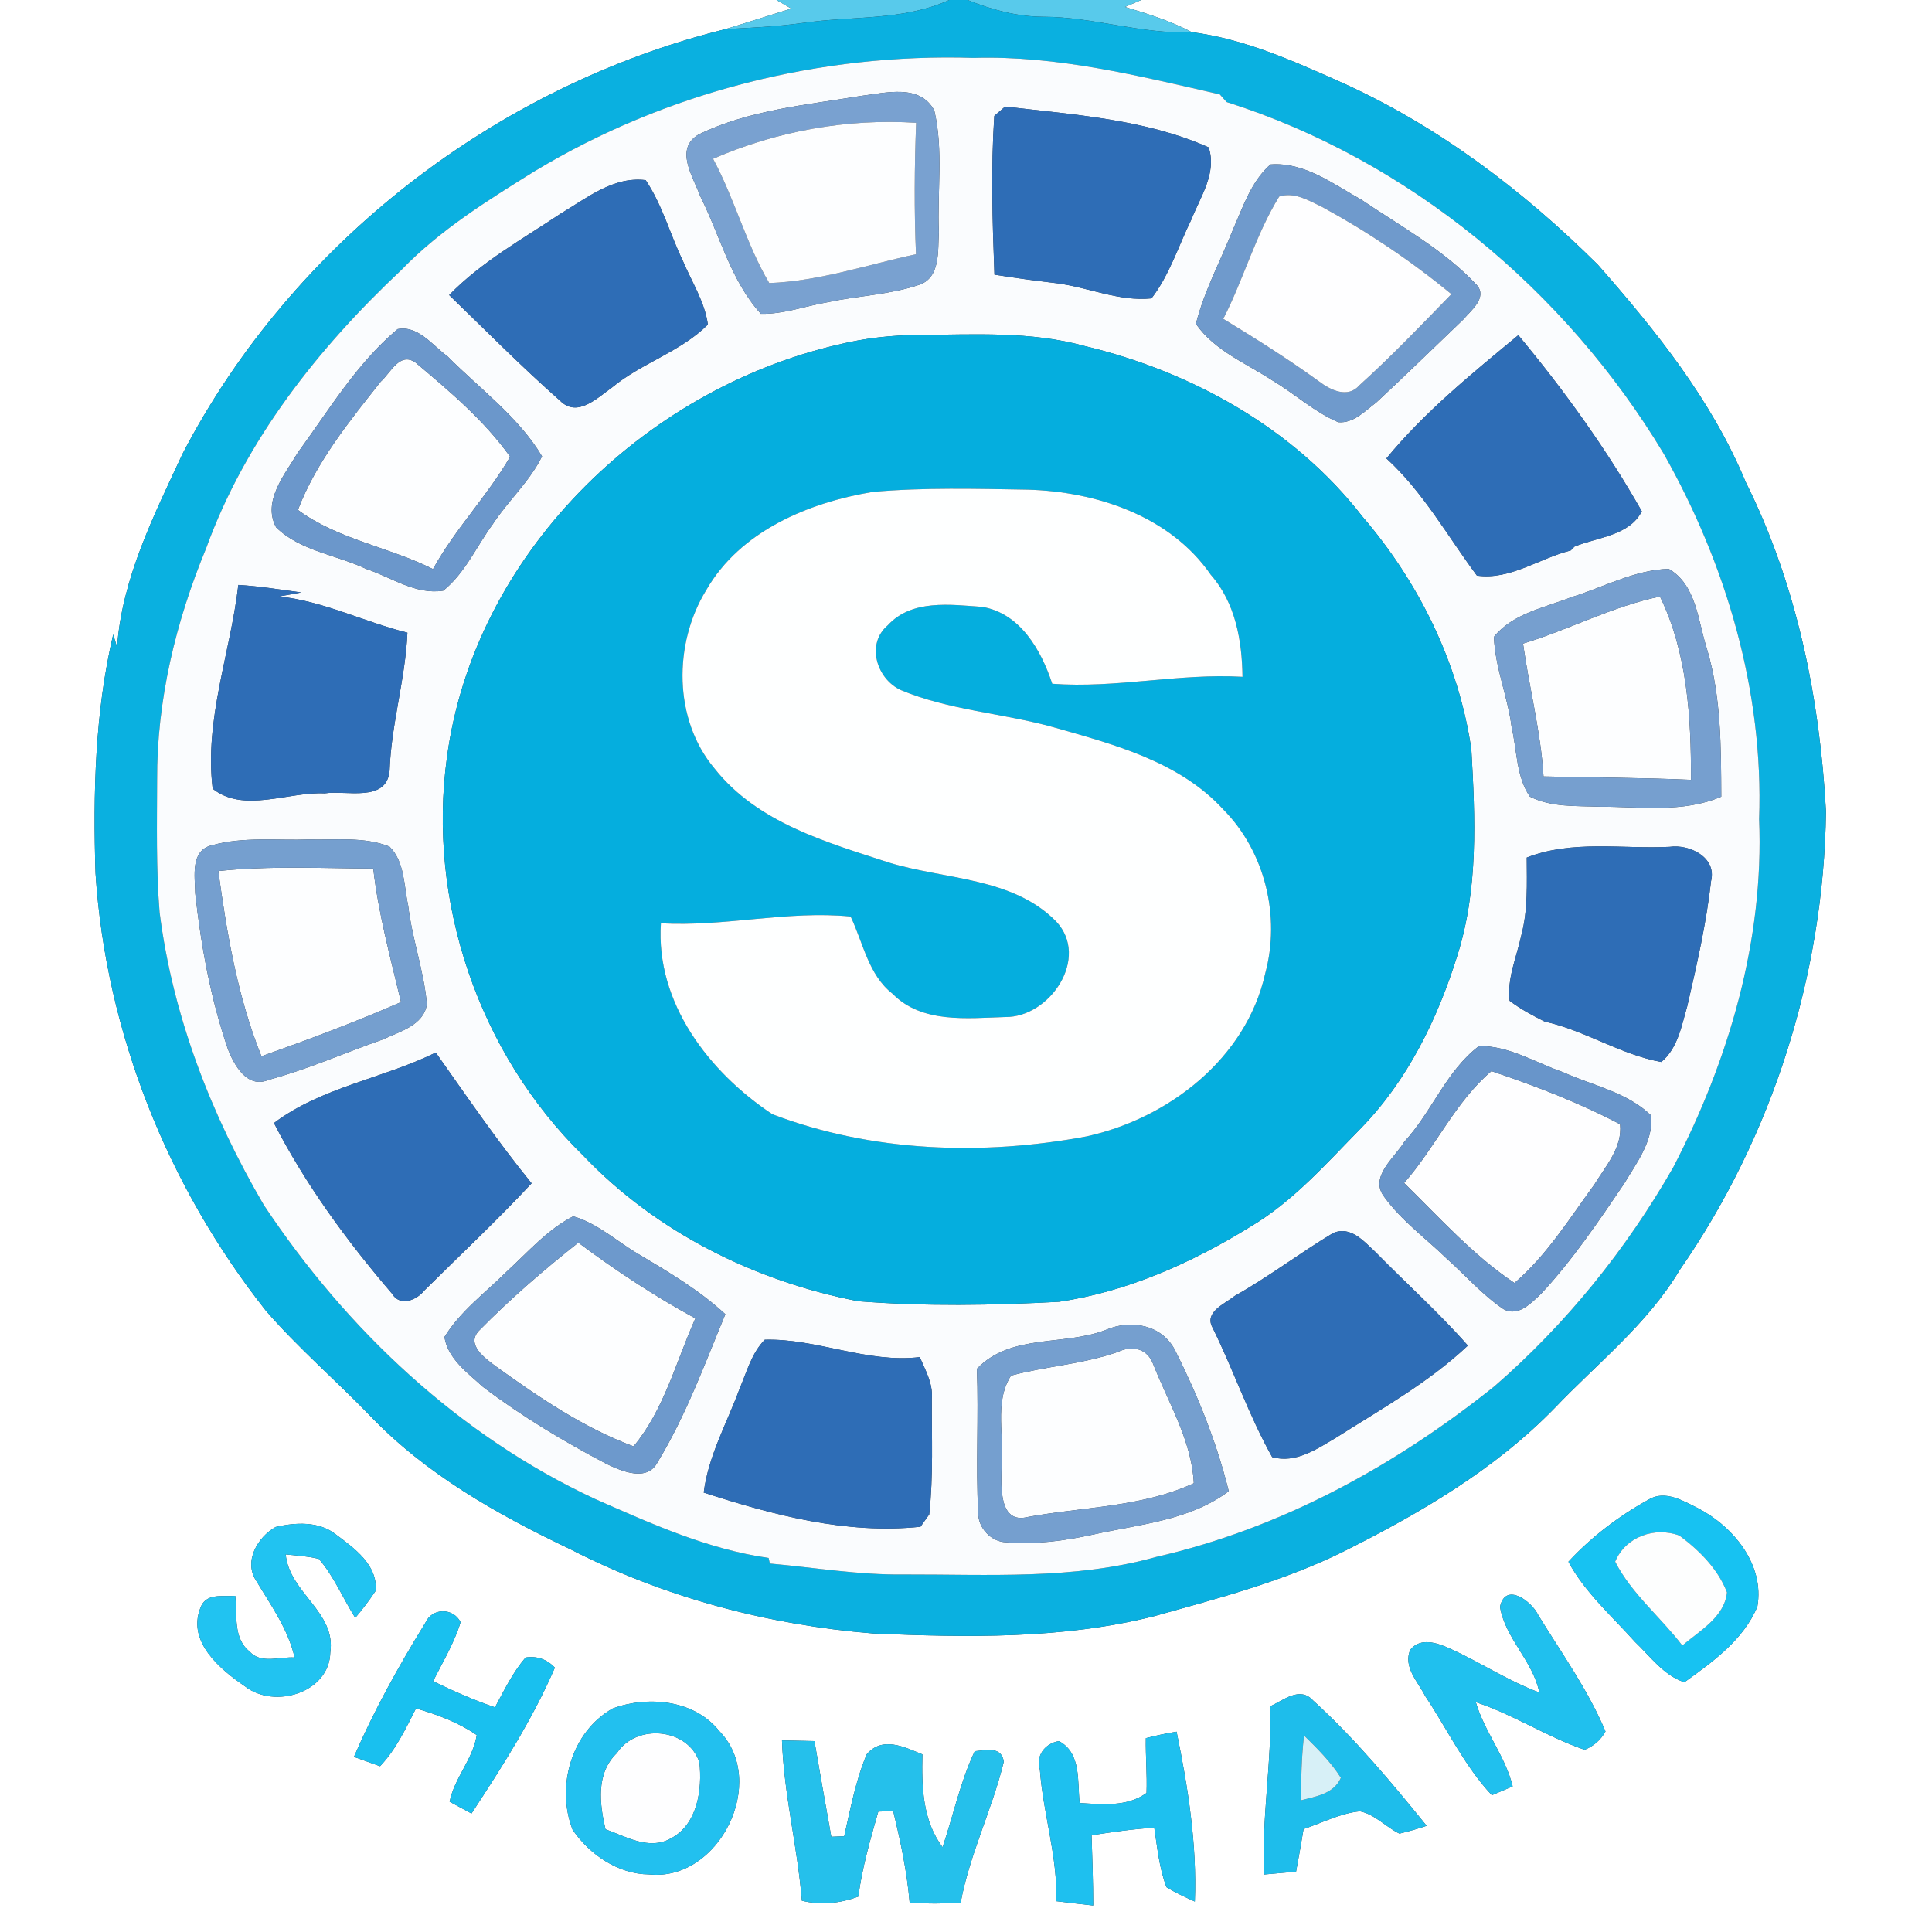 <?xml version="1.0" encoding="UTF-8" ?>
<!DOCTYPE svg PUBLIC "-//W3C//DTD SVG 1.1//EN" "http://www.w3.org/Graphics/SVG/1.1/DTD/svg11.dtd">
<svg width="250pt" height="250pt" viewBox="0 0 250 250" version="1.1" xmlns="http://www.w3.org/2000/svg">
<rect x="0" y="0" width="250" height="250" fill="#333333" stroke="none"/>
<g id="#ffffffff">
<path fill="#ffffff" opacity="1.00" d=" M 0.00 0.00 L 100.48 0.00 C 100.95 0.28 101.91 0.83 102.39 1.11 C 99.54 1.99 96.71 2.91 93.86 3.77 C 64.16 11.14 37.77 31.52 23.63 58.71 C 19.91 66.70 15.79 74.81 15.15 83.75 C 14.98 83.20 14.82 82.65 14.65 82.09 C 12.27 92.23 12.04 102.64 12.36 112.99 C 13.70 133.55 21.67 153.48 34.41 169.61 C 38.58 174.42 43.43 178.58 47.84 183.15 C 55.09 190.75 64.36 195.98 73.76 200.45 C 85.93 206.71 99.39 210.27 113.00 211.37 C 125.11 211.89 137.47 212.11 149.29 209.15 C 157.63 206.82 166.08 204.62 173.86 200.76 C 183.73 195.82 193.44 190.16 201.19 182.18 C 206.72 176.38 213.19 171.32 217.35 164.34 C 229.37 147.03 236.00 126.06 236.28 105.00 C 235.48 90.33 232.50 75.61 225.90 62.39 C 221.51 51.79 214.26 42.78 206.76 34.25 C 197.04 24.60 185.91 16.17 173.35 10.56 C 167.22 7.82 160.94 5.03 154.22 4.16 C 151.48 2.71 148.52 1.79 145.57 0.90 C 146.09 0.68 147.14 0.23 147.66 0.00 L 250.00 0.00 L 250.00 250.00 L 0.00 250.00 L 0.00 0.00 M 213.34 194.04 C 209.50 196.16 205.93 198.87 202.95 202.09 C 205.10 206.07 208.57 209.11 211.56 212.45 C 213.54 214.33 215.28 216.80 217.96 217.68 C 221.62 215.05 225.60 212.20 227.40 207.90 C 228.36 202.49 224.32 197.57 219.77 195.19 C 217.84 194.23 215.47 192.76 213.34 194.04 M 35.67 197.59 C 33.33 198.90 31.47 202.08 33.18 204.59 C 35.07 207.76 37.29 210.81 38.12 214.48 C 36.22 214.35 33.79 215.37 32.30 213.71 C 30.11 211.95 30.73 208.95 30.44 206.50 C 28.75 206.63 26.58 206.08 25.90 208.15 C 24.25 212.50 28.51 216.03 31.70 218.21 C 35.51 221.20 42.62 219.03 42.74 213.83 C 43.52 208.60 37.44 206.11 36.97 201.14 C 38.40 201.29 39.85 201.37 41.26 201.72 C 43.22 203.99 44.38 206.82 45.97 209.35 C 46.92 208.23 47.80 207.07 48.61 205.85 C 48.89 202.49 45.83 200.33 43.45 198.55 C 41.27 196.82 38.23 197.00 35.67 197.59 M 194.10 207.93 C 194.78 212.02 198.36 214.91 199.19 219.01 C 195.14 217.51 191.54 215.10 187.63 213.33 C 186.00 212.60 183.84 211.82 182.49 213.48 C 181.53 215.70 183.49 217.62 184.42 219.47 C 187.28 223.75 189.50 228.53 193.05 232.30 C 193.72 232.01 195.07 231.44 195.74 231.16 C 194.80 227.26 192.09 224.10 190.97 220.26 C 195.86 221.87 200.19 224.76 205.05 226.42 C 206.22 225.95 207.13 225.16 207.75 224.05 C 205.51 218.70 202.08 213.94 199.06 209.01 C 198.18 207.17 194.78 204.67 194.10 207.93 M 55.04 209.99 C 51.61 215.56 48.40 221.32 45.80 227.34 C 46.64 227.64 48.34 228.25 49.18 228.55 C 51.23 226.40 52.50 223.68 53.83 221.07 C 56.59 221.86 59.32 222.88 61.69 224.52 C 61.20 227.64 58.81 230.05 58.18 233.14 C 58.88 233.52 60.30 234.28 61.01 234.67 C 64.98 228.62 68.93 222.44 71.80 215.79 C 70.75 214.70 69.49 214.26 68.01 214.48 C 66.36 216.40 65.25 218.71 64.05 220.93 C 61.30 219.99 58.65 218.82 56.04 217.55 C 57.30 215.04 58.78 212.61 59.60 209.91 C 58.63 208.00 55.91 208.04 55.04 209.99 M 164.36 220.80 C 164.60 228.07 163.21 235.28 163.59 242.56 C 164.96 242.44 166.34 242.32 167.71 242.19 C 168.06 240.36 168.37 238.52 168.68 236.68 C 171.09 235.88 173.41 234.64 175.97 234.38 C 177.91 234.77 179.33 236.42 181.09 237.27 C 182.28 236.98 183.45 236.65 184.61 236.26 C 180.02 230.60 175.31 224.95 169.91 220.04 C 168.20 218.16 166.10 220.01 164.36 220.80 M 79.28 221.08 C 73.92 224.11 71.93 231.19 74.09 236.76 C 76.27 239.97 80.00 242.52 83.98 242.55 C 93.06 243.51 99.48 230.52 93.05 223.97 C 89.81 219.94 83.81 219.40 79.28 221.08 M 101.19 225.21 C 101.43 232.20 103.21 239.00 103.76 245.95 C 106.22 246.56 108.71 246.29 111.07 245.42 C 111.56 241.67 112.62 238.04 113.65 234.42 C 114.13 234.40 115.10 234.37 115.58 234.35 C 116.53 238.26 117.37 242.21 117.71 246.22 C 119.91 246.35 122.12 246.35 124.31 246.20 C 125.48 239.91 128.39 234.14 129.89 227.97 C 129.60 225.92 127.60 226.49 126.13 226.61 C 124.26 230.57 123.36 234.89 121.97 239.03 C 119.36 235.55 119.26 231.18 119.36 227.02 C 117.02 226.06 114.18 224.62 112.15 227.01 C 110.73 230.39 110.05 234.04 109.24 237.61 C 108.82 237.63 107.99 237.66 107.57 237.68 C 106.84 233.55 106.09 229.43 105.39 225.30 C 103.99 225.27 102.59 225.24 101.19 225.21 M 148.27 224.92 C 148.23 227.28 148.45 229.64 148.36 232.01 C 145.84 233.85 142.64 233.48 139.71 233.31 C 139.39 230.55 139.96 226.86 137.03 225.30 C 135.23 225.58 133.98 227.20 134.56 229.00 C 134.98 234.71 136.87 240.24 136.68 246.01 C 138.27 246.21 139.86 246.39 141.46 246.57 C 141.46 243.53 141.34 240.51 141.25 237.48 C 143.94 237.07 146.64 236.66 149.36 236.51 C 149.76 239.08 150.00 241.74 150.94 244.20 C 152.10 244.92 153.36 245.49 154.61 246.06 C 154.90 238.66 153.73 231.30 152.25 224.08 C 150.91 224.30 149.58 224.58 148.27 224.92 Z" />
</g>
<g id="#58caebff">
<path fill="#58caeb" opacity="1.00" d=" M 100.48 0.00 L 122.83 0.00 C 116.86 2.71 110.22 2.04 103.88 2.97 C 100.56 3.44 97.21 3.59 93.86 3.77 C 96.71 2.91 99.54 1.99 102.39 1.11 C 101.91 0.83 100.95 0.28 100.48 0.00 Z" />
<path fill="#58caeb" opacity="1.00" d=" M 125.20 0.00 L 147.66 0.00 C 147.14 0.23 146.09 0.68 145.57 0.90 C 148.52 1.79 151.48 2.71 154.22 4.16 C 147.71 4.46 141.47 2.17 134.97 2.17 C 131.59 2.15 128.32 1.25 125.20 0.00 Z" />
</g>
<g id="#0ab0e0ff">
<path fill="#0ab0e0" opacity="1.00" d=" M 122.83 0.00 L 125.20 0.00 C 128.32 1.25 131.59 2.15 134.97 2.17 C 141.47 2.17 147.71 4.46 154.22 4.16 C 160.94 5.03 167.22 7.82 173.35 10.56 C 185.91 16.17 197.04 24.60 206.76 34.25 C 214.26 42.78 221.51 51.79 225.90 62.39 C 232.50 75.61 235.48 90.33 236.28 105.00 C 236.00 126.06 229.37 147.03 217.35 164.34 C 213.19 171.32 206.72 176.38 201.19 182.18 C 193.44 190.16 183.73 195.82 173.86 200.76 C 166.08 204.62 157.63 206.82 149.29 209.15 C 137.47 212.11 125.11 211.89 113.00 211.37 C 99.39 210.27 85.93 206.71 73.76 200.45 C 64.36 195.98 55.09 190.75 47.84 183.15 C 43.43 178.58 38.58 174.42 34.41 169.61 C 21.67 153.48 13.70 133.55 12.36 112.99 C 12.04 102.64 12.27 92.23 14.65 82.09 C 14.82 82.65 14.98 83.20 15.15 83.75 C 15.79 74.81 19.91 66.70 23.63 58.71 C 37.77 31.52 64.16 11.14 93.86 3.77 C 97.21 3.59 100.56 3.44 103.88 2.97 C 110.22 2.04 116.86 2.71 122.83 0.00 M 69.17 22.16 C 63.09 25.94 56.94 29.75 51.93 34.94 C 41.19 45.03 31.74 56.95 26.68 70.93 C 22.74 80.45 20.27 90.67 20.33 101.00 C 20.32 106.68 20.19 112.37 20.65 118.04 C 22.34 131.46 27.34 144.31 34.14 155.93 C 44.80 172.00 59.41 185.78 76.99 193.96 C 84.23 197.15 91.55 200.47 99.46 201.60 C 99.50 201.78 99.58 202.14 99.62 202.32 C 105.42 202.84 111.17 203.82 117.01 203.74 C 127.87 203.71 138.97 204.44 149.56 201.48 C 165.72 197.80 180.55 189.67 193.41 179.36 C 202.65 171.34 210.45 161.66 216.52 151.05 C 223.70 137.22 228.28 121.68 227.63 106.00 C 228.23 89.48 223.38 73.03 215.29 58.72 C 202.59 37.58 182.31 20.69 158.72 13.20 C 158.43 12.87 158.13 12.54 157.84 12.21 C 147.38 9.82 136.81 7.17 126.00 7.49 C 106.19 6.86 86.17 11.90 69.17 22.16 Z" />
</g>
<g id="#fafcfeff">
<path fill="#fafcfe" opacity="1.00" d=" M 69.17 22.16 C 86.17 11.90 106.19 6.86 126.00 7.49 C 136.81 7.17 147.38 9.82 157.84 12.21 C 158.13 12.54 158.43 12.87 158.72 13.20 C 182.31 20.69 202.59 37.58 215.29 58.72 C 223.38 73.03 228.23 89.48 227.63 106.00 C 228.28 121.68 223.70 137.22 216.52 151.05 C 210.45 161.66 202.65 171.34 193.41 179.36 C 180.55 189.67 165.72 197.80 149.56 201.48 C 138.97 204.44 127.87 203.71 117.01 203.74 C 111.17 203.82 105.42 202.84 99.62 202.32 C 99.58 202.14 99.50 201.78 99.46 201.60 C 91.55 200.47 84.23 197.15 76.99 193.96 C 59.41 185.78 44.80 172.00 34.14 155.93 C 27.34 144.31 22.34 131.46 20.65 118.04 C 20.19 112.37 20.32 106.68 20.33 101.00 C 20.27 90.67 22.74 80.45 26.68 70.93 C 31.74 56.95 41.19 45.03 51.93 34.94 C 56.94 29.75 63.09 25.94 69.17 22.16 M 111.41 12.41 C 104.34 13.59 96.91 14.22 90.39 17.41 C 87.23 19.29 89.70 22.87 90.60 25.36 C 93.16 30.45 94.55 36.32 98.46 40.61 C 101.40 40.67 104.20 39.60 107.08 39.11 C 111.01 38.26 115.11 38.15 118.95 36.85 C 121.73 35.91 121.34 32.39 121.49 30.04 C 121.26 24.81 122.10 19.42 120.90 14.30 C 119.02 10.79 114.58 12.03 111.41 12.41 M 128.66 15.00 C 128.21 21.82 128.42 28.71 128.68 35.54 C 131.35 35.97 134.04 36.33 136.74 36.65 C 140.85 37.18 144.79 39.04 149.00 38.61 C 151.35 35.56 152.49 31.81 154.17 28.39 C 155.34 25.44 157.49 22.37 156.40 19.07 C 148.16 15.41 138.92 14.84 130.06 13.79 C 129.71 14.09 129.01 14.70 128.66 15.00 M 164.40 21.28 C 161.93 23.44 160.89 26.67 159.60 29.58 C 157.97 33.69 155.83 37.61 154.75 41.91 C 157.18 45.40 161.27 47.01 164.71 49.27 C 167.58 50.98 170.08 53.32 173.17 54.63 C 175.15 54.81 176.64 53.17 178.09 52.08 C 181.90 48.55 185.61 44.92 189.36 41.33 C 190.35 40.16 192.51 38.50 191.09 36.88 C 186.85 32.33 181.28 29.31 176.17 25.85 C 172.53 23.82 168.79 20.94 164.40 21.28 M 72.57 27.63 C 67.61 30.94 62.31 33.87 58.12 38.18 C 62.87 42.77 67.51 47.48 72.47 51.85 C 74.70 54.10 77.28 51.49 79.17 50.16 C 83.01 46.97 88.05 45.55 91.60 42.00 C 91.19 39.04 89.51 36.48 88.37 33.77 C 86.70 30.32 85.71 26.52 83.55 23.31 C 79.39 22.79 75.93 25.63 72.57 27.63 M 51.45 42.59 C 46.17 47.01 42.57 53.06 38.54 58.57 C 36.87 61.39 33.91 64.85 35.73 68.24 C 38.87 71.30 43.52 71.79 47.37 73.61 C 50.62 74.69 53.78 77.00 57.36 76.43 C 60.20 74.14 61.67 70.67 63.79 67.79 C 65.77 64.77 68.54 62.31 70.14 59.05 C 67.07 53.91 62.07 50.31 57.90 46.10 C 55.98 44.71 54.09 42.07 51.45 42.59 M 179.40 59.32 C 184.17 63.68 187.30 69.36 191.11 74.48 C 195.40 75.10 199.20 72.23 203.25 71.23 C 203.37 71.10 203.62 70.86 203.74 70.73 C 206.70 69.50 210.83 69.34 212.45 66.16 C 207.86 58.08 202.41 50.52 196.47 43.37 C 190.48 48.33 184.36 53.28 179.40 59.32 M 108.41 44.61 C 83.15 50.47 61.35 71.85 57.84 97.97 C 55.25 116.66 61.98 136.35 75.47 149.53 C 84.90 159.45 97.71 165.80 111.07 168.38 C 119.69 169.06 128.39 168.92 137.03 168.45 C 145.89 167.14 154.22 163.41 161.81 158.73 C 167.33 155.46 171.60 150.58 176.05 146.05 C 182.12 139.85 186.02 131.85 188.58 123.64 C 191.31 115.03 190.90 105.86 190.39 96.97 C 188.77 85.83 183.59 75.31 176.27 66.81 C 167.44 55.43 154.20 48.08 140.33 44.77 C 133.39 42.86 126.12 43.28 119.00 43.35 C 115.43 43.35 111.88 43.76 108.41 44.61 M 203.29 77.29 C 199.84 78.65 195.76 79.37 193.31 82.41 C 193.46 86.41 195.12 90.17 195.61 94.14 C 196.31 97.11 196.19 100.49 197.96 103.08 C 200.74 104.49 203.97 104.26 207.00 104.39 C 212.26 104.37 217.74 105.22 222.73 103.09 C 222.70 96.66 222.73 90.15 220.87 83.94 C 219.71 80.37 219.53 75.69 215.93 73.61 C 211.47 73.75 207.47 76.01 203.29 77.29 M 30.84 75.69 C 29.82 84.49 26.43 93.09 27.52 102.06 C 31.55 105.26 37.28 102.43 42.01 102.66 C 44.79 102.23 50.03 103.89 50.41 99.74 C 50.62 93.71 52.46 87.89 52.72 81.87 C 47.14 80.48 41.91 77.81 36.13 77.18 C 37.08 77.01 38.03 76.84 38.98 76.66 C 36.27 76.30 33.57 75.85 30.84 75.69 M 27.42 109.38 C 24.59 110.04 25.24 113.42 25.26 115.58 C 26.01 122.36 27.24 129.16 29.45 135.63 C 30.24 137.76 31.98 140.91 34.73 139.74 C 39.80 138.38 44.60 136.23 49.55 134.50 C 51.69 133.49 54.82 132.69 55.24 129.95 C 54.86 125.60 53.31 121.46 52.81 117.13 C 52.25 114.58 52.38 111.51 50.40 109.55 C 47.10 108.24 43.46 108.72 39.99 108.63 C 35.81 108.78 31.50 108.24 27.42 109.38 M 197.56 110.97 C 197.57 114.33 197.73 117.75 196.86 121.02 C 196.26 123.82 195.00 126.58 195.34 129.50 C 196.74 130.57 198.31 131.40 199.88 132.19 C 205.12 133.34 209.69 136.47 214.97 137.42 C 217.12 135.63 217.59 132.74 218.33 130.20 C 219.57 124.85 220.80 119.47 221.41 114.01 C 222.17 110.94 218.64 109.22 216.06 109.58 C 209.89 109.89 203.46 108.66 197.56 110.97 M 191.38 135.36 C 187.14 138.56 185.29 143.88 181.72 147.74 C 180.46 149.84 177.11 152.31 179.14 154.90 C 181.36 157.96 184.47 160.21 187.17 162.83 C 189.63 165.02 191.80 167.55 194.55 169.40 C 196.45 170.45 198.14 168.61 199.41 167.42 C 203.48 163.06 206.82 158.09 210.16 153.17 C 211.77 150.48 213.93 147.68 213.68 144.37 C 210.59 141.33 206.12 140.49 202.28 138.75 C 198.70 137.52 195.26 135.30 191.38 135.36 M 35.45 145.32 C 39.53 153.28 44.91 160.61 50.72 167.39 C 51.76 169.14 53.93 168.24 54.93 166.97 C 59.57 162.37 64.34 157.90 68.79 153.12 C 64.37 147.69 60.42 141.91 56.39 136.20 C 49.57 139.56 41.59 140.68 35.45 145.32 M 74.17 157.39 C 70.81 159.12 68.30 162.04 65.55 164.56 C 62.80 167.29 59.57 169.66 57.51 173.01 C 57.95 175.82 60.51 177.65 62.49 179.46 C 67.51 183.27 72.96 186.53 78.54 189.46 C 80.54 190.41 83.78 191.79 85.12 189.16 C 88.76 183.17 91.18 176.52 93.86 170.06 C 90.50 166.95 86.56 164.63 82.65 162.30 C 79.84 160.66 77.35 158.31 74.17 157.39 M 172.50 159.56 C 168.18 162.15 164.15 165.24 159.74 167.71 C 158.50 168.73 155.77 169.77 156.91 171.81 C 159.63 177.32 161.61 183.19 164.62 188.55 C 167.67 189.40 170.42 187.49 172.91 186.02 C 178.75 182.31 184.87 178.90 189.94 174.12 C 186.19 169.85 181.95 166.06 177.98 162.01 C 176.50 160.64 174.76 158.57 172.50 159.56 M 143.12 172.08 C 137.62 174.22 130.85 172.52 126.41 177.12 C 126.65 183.34 126.25 189.56 126.58 195.77 C 126.56 197.71 128.25 199.52 130.20 199.57 C 133.98 199.90 137.78 199.37 141.46 198.57 C 147.45 197.23 153.92 196.77 159.00 192.96 C 157.45 186.68 155.01 180.61 152.11 174.84 C 150.45 171.44 146.39 170.68 143.12 172.08 M 95.70 179.71 C 94.07 184.15 91.66 188.37 91.06 193.14 C 100.10 196.06 109.52 198.57 119.11 197.56 C 119.40 197.16 119.96 196.36 120.24 195.97 C 120.79 190.98 120.55 185.94 120.58 180.94 C 120.73 179.01 119.75 177.32 119.02 175.61 C 112.16 176.43 105.73 173.18 98.96 173.36 C 97.26 175.09 96.63 177.53 95.70 179.71 Z" />
</g>
<g id="#79a1d0ff">
<path fill="#79a1d0" opacity="1.00" d=" M 111.41 12.41 C 114.58 12.03 119.02 10.79 120.90 14.30 C 122.10 19.42 121.26 24.81 121.49 30.04 C 121.34 32.39 121.73 35.91 118.95 36.85 C 115.11 38.15 111.01 38.26 107.08 39.11 C 104.20 39.60 101.40 40.67 98.46 40.61 C 94.55 36.32 93.16 30.45 90.60 25.36 C 89.70 22.87 87.23 19.29 90.39 17.41 C 96.91 14.22 104.34 13.59 111.41 12.41 M 92.27 20.55 C 95.07 25.74 96.54 31.55 99.54 36.63 C 106.00 36.39 112.24 34.25 118.53 32.90 C 118.29 27.23 118.33 21.56 118.55 15.89 C 109.62 15.31 100.47 16.97 92.27 20.55 Z" />
</g>
<g id="#2e6db6ff">
<path fill="#2e6db6" opacity="1.00" d=" M 128.66 15.00 C 129.01 14.70 129.71 14.09 130.06 13.79 C 138.92 14.84 148.16 15.41 156.40 19.07 C 157.49 22.37 155.34 25.44 154.17 28.39 C 152.49 31.81 151.35 35.56 149.00 38.61 C 144.79 39.04 140.85 37.18 136.74 36.65 C 134.04 36.33 131.35 35.97 128.68 35.54 C 128.42 28.71 128.21 21.82 128.66 15.00 Z" />
<path fill="#2e6db6" opacity="1.00" d=" M 72.57 27.63 C 75.93 25.63 79.39 22.79 83.55 23.31 C 85.71 26.52 86.70 30.32 88.37 33.77 C 89.51 36.48 91.19 39.04 91.60 42.00 C 88.05 45.55 83.01 46.97 79.17 50.16 C 77.28 51.49 74.70 54.10 72.47 51.85 C 67.51 47.48 62.87 42.77 58.12 38.18 C 62.31 33.87 67.61 30.94 72.57 27.63 Z" />
<path fill="#2e6db6" opacity="1.00" d=" M 179.40 59.32 C 184.36 53.28 190.48 48.33 196.47 43.37 C 202.41 50.52 207.86 58.08 212.45 66.16 C 210.83 69.34 206.70 69.50 203.74 70.73 C 203.62 70.86 203.37 71.10 203.25 71.23 C 199.20 72.23 195.40 75.10 191.11 74.48 C 187.30 69.36 184.17 63.68 179.40 59.32 Z" />
<path fill="#2e6db6" opacity="1.00" d=" M 30.84 75.69 C 33.57 75.85 36.27 76.30 38.98 76.66 C 38.03 76.84 37.08 77.01 36.13 77.18 C 41.91 77.81 47.14 80.48 52.72 81.87 C 52.46 87.89 50.62 93.71 50.41 99.74 C 50.03 103.89 44.79 102.23 42.01 102.66 C 37.28 102.43 31.55 105.26 27.52 102.06 C 26.43 93.09 29.82 84.49 30.84 75.69 Z" />
<path fill="#2e6db6" opacity="1.00" d=" M 197.56 110.97 C 203.46 108.66 209.89 109.89 216.06 109.58 C 218.64 109.22 222.17 110.94 221.41 114.01 C 220.80 119.47 219.57 124.85 218.33 130.20 C 217.59 132.74 217.12 135.63 214.97 137.42 C 209.69 136.47 205.12 133.34 199.88 132.19 C 198.31 131.40 196.74 130.57 195.34 129.50 C 195.00 126.58 196.26 123.82 196.86 121.02 C 197.73 117.75 197.57 114.33 197.56 110.97 Z" />
<path fill="#2e6db6" opacity="1.00" d=" M 35.45 145.32 C 41.59 140.68 49.57 139.56 56.39 136.20 C 60.42 141.91 64.37 147.69 68.79 153.12 C 64.34 157.90 59.57 162.37 54.93 166.97 C 53.93 168.24 51.76 169.14 50.72 167.39 C 44.91 160.61 39.53 153.28 35.45 145.32 Z" />
<path fill="#2e6db6" opacity="1.00" d=" M 172.50 159.56 C 174.76 158.57 176.50 160.64 177.98 162.01 C 181.95 166.06 186.19 169.85 189.94 174.12 C 184.87 178.90 178.75 182.31 172.91 186.02 C 170.42 187.49 167.67 189.40 164.62 188.55 C 161.61 183.19 159.63 177.32 156.91 171.81 C 155.77 169.77 158.50 168.73 159.74 167.71 C 164.15 165.24 168.18 162.15 172.50 159.56 Z" />
<path fill="#2e6db6" opacity="1.00" d=" M 95.70 179.71 C 96.63 177.53 97.26 175.09 98.96 173.36 C 105.73 173.18 112.16 176.43 119.02 175.61 C 119.75 177.32 120.73 179.01 120.58 180.94 C 120.55 185.94 120.79 190.98 120.24 195.97 C 119.96 196.36 119.40 197.16 119.11 197.56 C 109.52 198.57 100.10 196.06 91.06 193.14 C 91.66 188.37 94.07 184.15 95.70 179.71 Z" />
</g>
<g id="#fdfeffff">
<path fill="#fdfeff" opacity="1.00" d=" M 92.27 20.55 C 100.47 16.97 109.62 15.31 118.55 15.89 C 118.33 21.56 118.29 27.23 118.53 32.90 C 112.24 34.25 106.00 36.39 99.54 36.63 C 96.54 31.55 95.07 25.74 92.27 20.55 Z" />
<path fill="#fdfeff" opacity="1.00" d=" M 49.27 49.38 C 50.55 48.25 51.71 45.50 53.75 46.90 C 58.14 50.59 62.66 54.40 66.01 59.10 C 63.07 64.18 58.88 68.46 56.03 73.64 C 50.35 70.78 43.68 69.80 38.55 65.98 C 40.92 59.78 45.19 54.53 49.27 49.38 Z" />
<path fill="#fdfeff" opacity="1.00" d=" M 197.08 83.28 C 203.06 81.47 208.67 78.45 214.80 77.19 C 218.35 84.49 218.85 92.91 218.81 100.91 C 212.45 100.63 206.09 100.62 199.73 100.47 C 199.38 94.66 197.88 89.02 197.08 83.28 Z" />
<path fill="#fdfeff" opacity="1.00" d=" M 28.25 112.71 C 34.91 112.01 41.62 112.36 48.30 112.39 C 48.97 118.25 50.53 123.95 51.89 129.67 C 45.97 132.26 39.92 134.52 33.83 136.68 C 30.75 129.03 29.36 120.85 28.25 112.71 Z" />
<path fill="#fdfeff" opacity="1.00" d=" M 62.07 172.10 C 66.05 168.05 70.38 164.32 74.83 160.80 C 79.66 164.40 84.69 167.72 89.98 170.60 C 87.49 176.16 85.93 182.44 81.98 187.16 C 75.52 184.77 69.75 180.82 64.19 176.83 C 62.78 175.78 60.16 173.94 62.07 172.10 Z" />
<path fill="#fdfeff" opacity="1.00" d=" M 144.62 174.95 C 146.56 174.03 148.51 174.49 149.27 176.64 C 151.24 181.61 154.22 186.49 154.48 191.93 C 147.76 195.04 140.15 194.98 132.98 196.30 C 129.27 197.24 129.55 192.40 129.60 190.02 C 130.05 186.07 128.56 181.51 130.83 178.00 C 135.38 176.78 140.15 176.52 144.62 174.95 Z" />
</g>
<g id="#6f9accff">
<path fill="#6f9acc" opacity="1.00" d=" M 164.40 21.28 C 168.79 20.94 172.53 23.82 176.17 25.85 C 181.28 29.31 186.85 32.33 191.09 36.88 C 192.51 38.50 190.35 40.16 189.36 41.33 C 185.61 44.92 181.90 48.55 178.09 52.08 C 176.64 53.17 175.15 54.81 173.17 54.63 C 170.08 53.32 167.58 50.98 164.71 49.27 C 161.27 47.01 157.18 45.40 154.75 41.91 C 155.83 37.61 157.97 33.69 159.60 29.58 C 160.89 26.67 161.93 23.44 164.40 21.28 M 165.53 25.43 C 162.47 30.38 160.94 36.09 158.29 41.26 C 162.50 43.82 166.67 46.45 170.66 49.34 C 172.12 50.46 174.40 51.60 175.89 49.87 C 180.04 46.13 183.91 42.07 187.81 38.06 C 182.61 33.78 177.00 30.00 171.09 26.78 C 169.38 25.97 167.49 24.78 165.53 25.43 Z" />
</g>
<g id="#fefeffff">
<path fill="#fefeff" opacity="1.00" d=" M 165.53 25.43 C 167.49 24.78 169.38 25.97 171.09 26.78 C 177.00 30.00 182.61 33.78 187.81 38.06 C 183.91 42.07 180.04 46.13 175.89 49.87 C 174.40 51.60 172.12 50.46 170.66 49.34 C 166.67 46.45 162.50 43.82 158.29 41.26 C 160.94 36.09 162.47 30.38 165.53 25.43 Z" />
<path fill="#fefeff" opacity="1.00" d=" M 181.69 153.08 C 185.74 148.48 188.31 142.56 192.99 138.60 C 198.67 140.51 204.33 142.68 209.64 145.48 C 209.96 148.47 207.77 150.89 206.31 153.28 C 203.09 157.68 200.15 162.44 195.97 166.02 C 190.62 162.44 186.27 157.56 181.69 153.08 Z" />
<path fill="#fefeff" opacity="1.00" d=" M 79.83 226.84 C 82.34 223.00 89.02 223.58 90.50 228.04 C 90.89 231.56 90.26 236.12 86.77 237.91 C 83.99 239.47 80.99 237.65 78.35 236.71 C 77.57 233.36 77.10 229.47 79.83 226.84 Z" />
</g>
<g id="#6b97cbff">
<path fill="#6b97cb" opacity="1.00" d=" M 51.45 42.59 C 54.09 42.07 55.98 44.71 57.90 46.10 C 62.07 50.31 67.07 53.91 70.14 59.05 C 68.54 62.31 65.77 64.77 63.79 67.79 C 61.67 70.67 60.20 74.14 57.36 76.43 C 53.78 77.00 50.62 74.69 47.37 73.61 C 43.52 71.79 38.87 71.30 35.73 68.24 C 33.91 64.85 36.87 61.39 38.54 58.57 C 42.57 53.06 46.17 47.01 51.45 42.59 M 49.27 49.38 C 45.19 54.53 40.92 59.78 38.55 65.98 C 43.68 69.80 50.35 70.78 56.03 73.64 C 58.88 68.46 63.07 64.18 66.01 59.10 C 62.66 54.40 58.14 50.59 53.75 46.90 C 51.71 45.50 50.55 48.25 49.27 49.38 Z" />
</g>
<g id="#05aedeff">
<path fill="#05aede" opacity="1.00" d=" M 108.41 44.61 C 111.88 43.76 115.43 43.35 119.00 43.35 C 126.12 43.28 133.39 42.86 140.33 44.77 C 154.20 48.08 167.44 55.43 176.27 66.81 C 183.59 75.31 188.77 85.83 190.39 96.97 C 190.90 105.86 191.31 115.03 188.58 123.64 C 186.02 131.85 182.12 139.85 176.05 146.05 C 171.60 150.58 167.33 155.46 161.81 158.73 C 154.22 163.41 145.89 167.14 137.03 168.45 C 128.39 168.92 119.69 169.06 111.07 168.38 C 97.71 165.80 84.90 159.45 75.47 149.53 C 61.98 136.35 55.25 116.66 57.84 97.97 C 61.35 71.85 83.15 50.47 108.41 44.61 M 91.39 76.35 C 87.13 83.27 87.12 93.13 92.48 99.47 C 98.03 106.47 106.97 109.00 115.10 111.64 C 122.33 113.83 131.03 113.51 136.66 119.23 C 141.09 123.95 135.83 131.67 130.08 131.60 C 125.16 131.75 119.29 132.46 115.51 128.60 C 112.35 126.14 111.71 122.01 110.07 118.60 C 101.86 117.79 93.73 119.96 85.52 119.47 C 84.82 129.76 91.76 138.75 99.94 144.18 C 112.82 149.09 127.14 149.57 140.60 147.05 C 151.21 144.73 161.26 136.95 163.71 126.00 C 165.73 118.61 163.71 110.20 158.28 104.73 C 152.57 98.51 144.07 96.31 136.24 94.08 C 129.74 92.28 122.84 91.91 116.58 89.30 C 113.44 87.87 112.02 83.32 114.88 80.91 C 117.98 77.52 122.99 78.24 127.10 78.53 C 132.02 79.36 134.73 84.13 136.16 88.48 C 144.41 89.10 152.54 87.10 160.78 87.58 C 160.72 82.90 159.87 78.00 156.68 74.38 C 151.43 66.77 141.88 63.61 132.99 63.36 C 126.31 63.25 119.60 63.06 112.94 63.65 C 104.62 65.03 95.78 68.71 91.39 76.35 Z" />
</g>
<g id="#feffffff">
<path fill="#feffff" opacity="1.00" d=" M 91.39 76.35 C 95.78 68.71 104.62 65.03 112.94 63.65 C 119.60 63.06 126.31 63.25 132.99 63.36 C 141.88 63.61 151.43 66.77 156.68 74.38 C 159.87 78.00 160.72 82.90 160.78 87.58 C 152.54 87.10 144.41 89.10 136.16 88.48 C 134.73 84.13 132.02 79.36 127.10 78.53 C 122.99 78.24 117.98 77.52 114.88 80.91 C 112.02 83.32 113.44 87.87 116.58 89.30 C 122.84 91.91 129.74 92.28 136.24 94.08 C 144.07 96.31 152.57 98.51 158.28 104.73 C 163.71 110.20 165.73 118.61 163.71 126.00 C 161.26 136.95 151.21 144.73 140.60 147.05 C 127.14 149.57 112.82 149.09 99.94 144.18 C 91.76 138.75 84.82 129.76 85.52 119.47 C 93.73 119.96 101.86 117.79 110.07 118.60 C 111.71 122.01 112.35 126.14 115.51 128.60 C 119.29 132.46 125.16 131.75 130.08 131.60 C 135.83 131.67 141.09 123.95 136.66 119.23 C 131.03 113.51 122.33 113.83 115.10 111.64 C 106.97 109.00 98.03 106.47 92.48 99.47 C 87.12 93.13 87.13 83.27 91.39 76.35 Z" />
</g>
<g id="#769fcfff">
<path fill="#769fcf" opacity="1.00" d=" M 203.29 77.29 C 207.47 76.01 211.47 73.75 215.93 73.61 C 219.53 75.69 219.71 80.37 220.87 83.94 C 222.73 90.15 222.70 96.66 222.73 103.09 C 217.74 105.22 212.26 104.37 207.00 104.39 C 203.97 104.26 200.74 104.49 197.96 103.08 C 196.19 100.49 196.31 97.11 195.61 94.14 C 195.12 90.17 193.46 86.41 193.31 82.41 C 195.76 79.37 199.84 78.65 203.29 77.29 M 197.08 83.28 C 197.88 89.02 199.38 94.66 199.73 100.47 C 206.09 100.62 212.45 100.63 218.81 100.91 C 218.85 92.91 218.35 84.49 214.80 77.19 C 208.67 78.45 203.06 81.47 197.08 83.28 Z" />
</g>
<g id="#759fcfff">
<path fill="#759fcf" opacity="1.00" d=" M 27.42 109.38 C 31.50 108.24 35.81 108.78 39.99 108.63 C 43.46 108.72 47.10 108.24 50.40 109.55 C 52.38 111.51 52.25 114.58 52.81 117.13 C 53.31 121.46 54.86 125.60 55.24 129.95 C 54.82 132.69 51.69 133.49 49.55 134.50 C 44.60 136.23 39.80 138.38 34.73 139.74 C 31.98 140.91 30.24 137.76 29.45 135.63 C 27.24 129.16 26.01 122.36 25.26 115.58 C 25.24 113.42 24.59 110.04 27.42 109.38 M 28.25 112.71 C 29.36 120.85 30.75 129.03 33.83 136.68 C 39.92 134.52 45.97 132.26 51.89 129.67 C 50.53 123.95 48.97 118.25 48.30 112.39 C 41.62 112.36 34.91 112.01 28.25 112.71 Z" />
<path fill="#759fcf" opacity="1.00" d=" M 143.12 172.08 C 146.39 170.68 150.45 171.44 152.11 174.84 C 155.01 180.61 157.45 186.68 159.00 192.96 C 153.92 196.77 147.45 197.23 141.46 198.57 C 137.78 199.37 133.98 199.90 130.20 199.57 C 128.25 199.52 126.56 197.71 126.58 195.77 C 126.25 189.56 126.65 183.34 126.41 177.12 C 130.85 172.52 137.62 174.22 143.12 172.08 M 144.62 174.95 C 140.15 176.52 135.38 176.78 130.83 178.00 C 128.56 181.51 130.05 186.07 129.60 190.02 C 129.55 192.40 129.27 197.24 132.98 196.30 C 140.15 194.98 147.76 195.04 154.48 191.93 C 154.22 186.49 151.24 181.61 149.27 176.64 C 148.51 174.49 146.56 174.03 144.62 174.95 Z" />
</g>
<g id="#6895caff">
<path fill="#6895ca" opacity="1.00" d=" M 191.38 135.36 C 195.26 135.30 198.70 137.52 202.28 138.75 C 206.12 140.49 210.59 141.33 213.68 144.37 C 213.93 147.68 211.77 150.48 210.16 153.17 C 206.82 158.09 203.48 163.06 199.41 167.42 C 198.14 168.61 196.45 170.45 194.55 169.40 C 191.80 167.55 189.63 165.02 187.17 162.83 C 184.47 160.21 181.36 157.96 179.14 154.90 C 177.11 152.31 180.46 149.84 181.72 147.74 C 185.29 143.88 187.14 138.56 191.38 135.36 M 181.69 153.08 C 186.27 157.56 190.62 162.44 195.97 166.02 C 200.15 162.44 203.09 157.68 206.31 153.28 C 207.77 150.89 209.96 148.47 209.64 145.48 C 204.33 142.68 198.67 140.51 192.99 138.60 C 188.31 142.56 185.74 148.48 181.69 153.08 Z" />
</g>
<g id="#6d99ccff">
<path fill="#6d99cc" opacity="1.00" d=" M 74.17 157.39 C 77.35 158.31 79.84 160.66 82.65 162.30 C 86.56 164.63 90.50 166.95 93.86 170.06 C 91.18 176.52 88.76 183.17 85.12 189.16 C 83.78 191.79 80.54 190.41 78.54 189.46 C 72.96 186.53 67.51 183.27 62.49 179.46 C 60.51 177.65 57.95 175.82 57.51 173.01 C 59.57 169.66 62.80 167.29 65.55 164.56 C 68.30 162.04 70.81 159.12 74.17 157.39 M 62.07 172.10 C 60.16 173.94 62.78 175.78 64.19 176.83 C 69.75 180.82 75.52 184.77 81.98 187.16 C 85.93 182.44 87.49 176.16 89.98 170.60 C 84.69 167.72 79.66 164.40 74.83 160.80 C 70.38 164.32 66.05 168.05 62.07 172.10 Z" />
</g>
<g id="#17c2f2ff">
<path fill="#17c2f2" opacity="1.00" d=" M 213.34 194.04 C 215.47 192.76 217.84 194.23 219.77 195.19 C 224.32 197.57 228.36 202.49 227.40 207.90 C 225.60 212.20 221.62 215.05 217.96 217.68 C 215.28 216.80 213.54 214.33 211.56 212.45 C 208.57 209.11 205.10 206.07 202.95 202.09 C 205.93 198.87 209.50 196.16 213.34 194.04 M 209.00 202.08 C 211.12 206.23 214.89 209.25 217.69 212.93 C 219.93 211.02 223.16 209.25 223.47 206.05 C 222.31 203.02 219.87 200.60 217.31 198.70 C 214.11 197.51 210.34 198.85 209.00 202.08 Z" />
</g>
<g id="#21c3f1ff">
<path fill="#21c3f1" opacity="1.00" d=" M 35.67 197.59 C 38.23 197.00 41.27 196.82 43.45 198.55 C 45.83 200.33 48.89 202.49 48.61 205.85 C 47.80 207.07 46.92 208.23 45.97 209.35 C 44.38 206.82 43.22 203.99 41.26 201.72 C 39.85 201.37 38.40 201.29 36.97 201.14 C 37.44 206.11 43.52 208.60 42.74 213.83 C 42.62 219.03 35.51 221.20 31.70 218.21 C 28.51 216.03 24.25 212.50 25.90 208.15 C 26.58 206.08 28.75 206.63 30.44 206.50 C 30.73 208.95 30.11 211.95 32.30 213.71 C 33.79 215.37 36.22 214.35 38.12 214.48 C 37.29 210.81 35.07 207.76 33.18 204.59 C 31.47 202.08 33.33 198.90 35.67 197.59 Z" />
</g>
<g id="#fdfefeff">
<path fill="#fdfefe" opacity="1.00" d=" M 209.00 202.08 C 210.34 198.85 214.11 197.51 217.31 198.70 C 219.87 200.60 222.31 203.02 223.47 206.05 C 223.16 209.25 219.93 211.02 217.69 212.93 C 214.89 209.25 211.12 206.23 209.00 202.08 Z" />
</g>
<g id="#20c0eeff">
<path fill="#20c0ee" opacity="1.00" d=" M 194.10 207.93 C 194.78 204.67 198.18 207.17 199.06 209.01 C 202.08 213.94 205.51 218.70 207.75 224.05 C 207.13 225.16 206.22 225.95 205.05 226.42 C 200.19 224.76 195.86 221.87 190.97 220.26 C 192.09 224.10 194.80 227.26 195.74 231.16 C 195.07 231.44 193.72 232.01 193.05 232.30 C 189.50 228.53 187.28 223.75 184.42 219.47 C 183.49 217.62 181.53 215.70 182.49 213.48 C 183.84 211.82 186.00 212.60 187.63 213.33 C 191.54 215.10 195.14 217.51 199.19 219.01 C 198.36 214.91 194.78 212.02 194.10 207.93 Z" />
</g>
<g id="#19c0efff">
<path fill="#19c0ef" opacity="1.00" d=" M 55.04 209.99 C 55.91 208.04 58.63 208.00 59.60 209.91 C 58.78 212.61 57.30 215.04 56.04 217.55 C 58.65 218.82 61.30 219.99 64.05 220.93 C 65.25 218.71 66.36 216.40 68.01 214.48 C 69.49 214.26 70.75 214.70 71.80 215.79 C 68.93 222.44 64.98 228.62 61.01 234.67 C 60.30 234.28 58.88 233.52 58.18 233.14 C 58.81 230.05 61.20 227.64 61.69 224.52 C 59.32 222.88 56.59 221.86 53.83 221.07 C 52.50 223.68 51.23 226.40 49.18 228.55 C 48.34 228.25 46.64 227.64 45.80 227.34 C 48.40 221.32 51.61 215.56 55.04 209.99 Z" />
</g>
<g id="#1ebdebff">
<path fill="#1ebdeb" opacity="1.00" d=" M 164.36 220.80 C 166.10 220.01 168.20 218.16 169.91 220.04 C 175.31 224.95 180.02 230.60 184.61 236.26 C 183.45 236.65 182.28 236.98 181.09 237.27 C 179.33 236.42 177.91 234.77 175.97 234.38 C 173.41 234.64 171.09 235.88 168.68 236.68 C 168.37 238.52 168.06 240.36 167.71 242.19 C 166.34 242.32 164.96 242.44 163.59 242.56 C 163.21 235.28 164.60 228.07 164.36 220.80 M 168.74 224.57 C 168.42 227.35 168.34 230.15 168.39 232.95 C 170.32 232.46 172.61 232.11 173.51 230.05 C 172.21 227.99 170.47 226.27 168.74 224.57 Z" />
</g>
<g id="#22c0efff">
<path fill="#22c0ef" opacity="1.00" d=" M 79.28 221.08 C 83.81 219.40 89.81 219.94 93.05 223.97 C 99.48 230.52 93.06 243.51 83.98 242.55 C 80.00 242.52 76.27 239.97 74.09 236.76 C 71.93 231.19 73.92 224.11 79.28 221.08 M 79.83 226.84 C 77.10 229.47 77.57 233.36 78.35 236.71 C 80.99 237.65 83.99 239.47 86.77 237.91 C 90.26 236.12 90.89 231.56 90.50 228.04 C 89.02 223.58 82.34 223.00 79.83 226.84 Z" />
</g>
<g id="#25c0ebff">
<path fill="#25c0eb" opacity="1.00" d=" M 101.19 225.21 C 102.59 225.24 103.99 225.27 105.39 225.30 C 106.09 229.43 106.84 233.55 107.57 237.68 C 107.99 237.66 108.82 237.63 109.24 237.61 C 110.05 234.04 110.73 230.39 112.15 227.01 C 114.18 224.62 117.02 226.06 119.36 227.02 C 119.26 231.18 119.36 235.55 121.97 239.03 C 123.36 234.89 124.26 230.57 126.13 226.61 C 127.60 226.49 129.60 225.92 129.89 227.97 C 128.39 234.14 125.48 239.91 124.31 246.20 C 122.12 246.35 119.91 246.35 117.71 246.22 C 117.37 242.21 116.53 238.26 115.58 234.35 C 115.10 234.37 114.13 234.40 113.65 234.42 C 112.62 238.04 111.56 241.67 111.07 245.42 C 108.71 246.29 106.22 246.56 103.76 245.95 C 103.21 239.00 101.43 232.20 101.19 225.21 Z" />
</g>
<g id="#1ec0efff">
<path fill="#1ec0ef" opacity="1.00" d=" M 148.27 224.92 C 149.58 224.58 150.91 224.30 152.25 224.08 C 153.73 231.30 154.90 238.66 154.61 246.06 C 153.36 245.49 152.10 244.92 150.94 244.20 C 150.00 241.74 149.76 239.08 149.36 236.51 C 146.64 236.66 143.94 237.07 141.25 237.48 C 141.34 240.51 141.46 243.53 141.46 246.57 C 139.86 246.39 138.27 246.21 136.68 246.01 C 136.87 240.24 134.98 234.71 134.56 229.00 C 133.98 227.20 135.23 225.58 137.03 225.30 C 139.96 226.86 139.39 230.55 139.71 233.31 C 142.64 233.48 145.84 233.85 148.36 232.01 C 148.45 229.64 148.23 227.28 148.27 224.92 Z" />
</g>
<g id="#d7f0f7ff">
<path fill="#d7f0f7" opacity="1.00" d=" M 168.74 224.57 C 170.47 226.27 172.21 227.99 173.51 230.05 C 172.61 232.11 170.32 232.46 168.39 232.95 C 168.34 230.15 168.42 227.35 168.74 224.57 Z" />
</g>
</svg>
